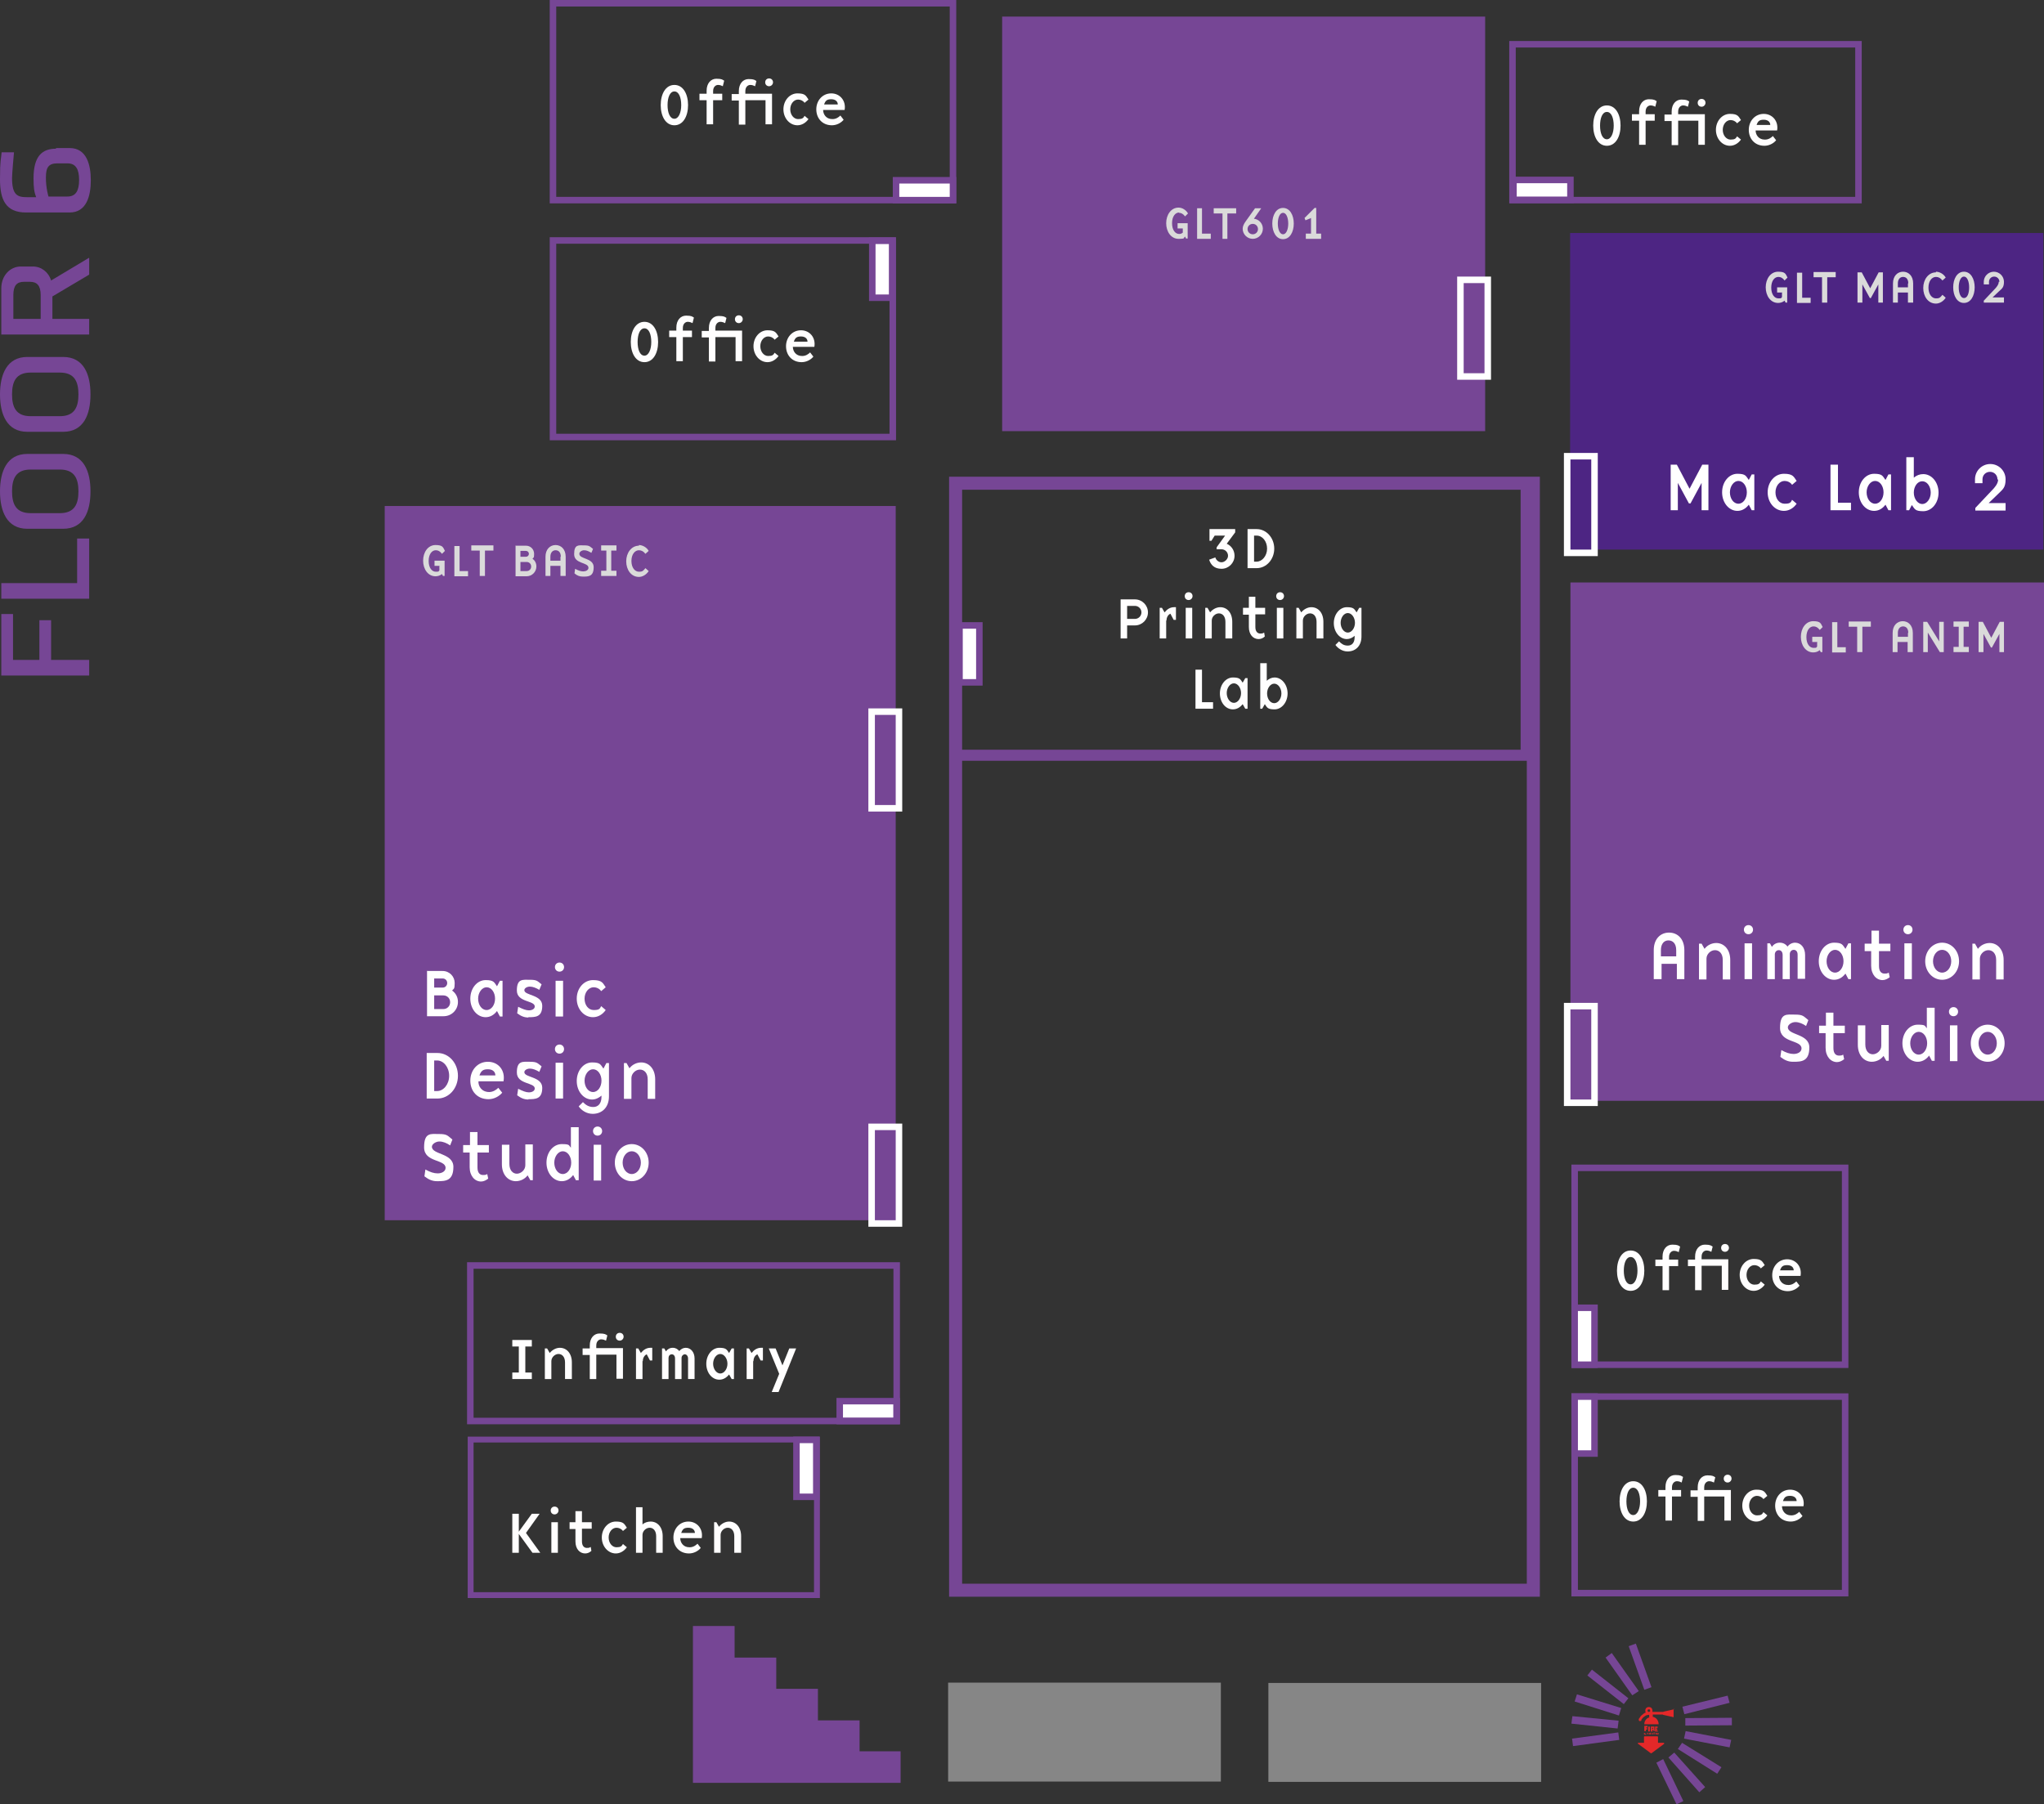<?xml version="1.0" encoding="UTF-8"?>
<svg id="katman_1" data-name="katman 1" xmlns="http://www.w3.org/2000/svg" viewBox="0 0 628 554.5">
  <rect x="0" y="0" width="628" height="554.5" fill="#333333" stroke="none"/>
  <defs>
    <style>
      .cls-1, .cls-2, .cls-3, .cls-4, .cls-5 {
        stroke: #764695;
        stroke-miterlimit: 10;
      }

      .cls-1, .cls-4 {
        stroke-width: 2px;
      }

      .cls-1, .cls-6 {
        fill: #fff;
      }

      .cls-2 {
        stroke-width: 3.4px;
      }

      .cls-2, .cls-3, .cls-4, .cls-5 {
        fill: none;
      }

      .cls-3 {
        stroke-width: 4px;
      }

      .cls-7 {
        fill: #4d2583;
      }

      .cls-8 {
        fill: #dadada;
      }

      .cls-9 {
        fill: #868686;
      }

      .cls-10 {
        fill: #fffefe;
      }

      .cls-5 {
        stroke-width: 1.8px;
      }

      .cls-11 {
        fill: #e42829;
      }

      .cls-12 {
        fill: #764695;
      }
    </style>
  </defs>
  <rect class="cls-3" x="293.6" y="148.5" width="177.5" height="340.2"/>
  <rect class="cls-4" x="483.8" y="358.9" width="83.1" height="60.5"/>
  <rect class="cls-4" x="483.8" y="429.2" width="83.1" height="60.4"/>
  <rect class="cls-5" x="144.6" y="442.4" width="106.4" height="47.8"/>
  <g>
    <path class="cls-12" d="M27.4,207.6H.4v-18.9h3.6v14.1h8.1v-12.2h3.6v12.2h11.7v4.8Z"/>
    <path class="cls-12" d="M27.4,184H.4v-4.8h23.3v-13.7h3.7v18.5Z"/>
    <path class="cls-12" d="M8.4,139.5h11c6.3,0,8.4,5.3,8.4,11.5s-2.1,11.5-8.4,11.5h-11c-6.3,0-8.4-5.4-8.4-11.5s2.1-11.5,8.4-11.5ZM9.4,157.7h9c4.5,0,5.7-2.8,5.7-6.7s-1.2-6.7-5.7-6.7h-9c-4.5,0-5.7,2.8-5.7,6.7s1.2,6.7,5.7,6.7Z"/>
    <path class="cls-12" d="M8.4,109.7h11c6.3,0,8.4,5.3,8.4,11.5s-2.1,11.5-8.4,11.5h-11c-6.3,0-8.4-5.4-8.4-11.5s2.1-11.5,8.4-11.5ZM9.4,127.9h9c4.5,0,5.7-2.8,5.7-6.7s-1.2-6.7-5.7-6.7h-9c-4.5,0-5.7,2.8-5.7,6.7s1.2,6.7,5.7,6.7Z"/>
    <path class="cls-12" d="M27.4,84.4l-11.3,6.7v6.9h11.3v4.8H.4v-14.2c0-3.9,2.7-6.7,6-6.7h3.7c2.6,0,4.8,1.7,5.6,4.3l11.7-7v5.2ZM7.4,86.6c-2.2,0-3.3,1.1-3.3,4.1v7.3h8.4v-7.3c0-2.9-1.1-4.1-3.3-4.1h-1.8Z"/>
    <path class="cls-12" d="M17.2,45.5h4.2c5.2,0,6.5,5.1,6.5,9.9s-1.3,9.9-6.5,9.9h-13.4c-6.3,0-8-4-8-10.2s.3-5.8.5-8.3h3.8s-.6,6.5-.6,7.9c0,5.3,1.7,5.9,4.6,5.9h2.8c-.6-1.6-.8-2.9-.8-5.8,0-7,2.8-9.1,6.9-9.1ZM20.7,60.4c2.6,0,3.6-1.8,3.6-5.1s-1-5.1-3.6-5.1h-3c-2.7,0-3.6,1.1-3.6,4.4s.8,5.8.8,5.8h5.8Z"/>
  </g>
  <rect class="cls-4" x="169.9" y="1" width="122.9" height="60.5"/>
  <rect class="cls-4" x="169.9" y="73.9" width="104.4" height="60.4"/>
  <rect class="cls-4" x="464.7" y="13.6" width="106.3" height="47.9"/>
  <rect class="cls-2" x="293.7" y="148.5" width="175.2" height="83.6"/>
  <rect class="cls-1" x="244.7" y="442.5" width="6.1" height="17.5"/>
  <rect class="cls-1" x="263.7" y="424.9" width="6.1" height="17.5" transform="translate(700.4 166.9) rotate(90)"/>
  <rect class="cls-1" x="268" y="74" width="6.1" height="17.5"/>
  <rect class="cls-1" x="280.9" y="49.7" width="6.1" height="17.5" transform="translate(342.5 -225.5) rotate(90)"/>
  <rect class="cls-1" x="294.8" y="192.2" width="6.1" height="17.5"/>
  <rect class="cls-1" x="483.8" y="401.9" width="6.1" height="17.5"/>
  <rect class="cls-1" x="483.8" y="429.2" width="6.1" height="17.5"/>
  <g id="gltanim">
    <g id="gltanim-2" data-name="gltanim">
      <rect class="cls-12" x="482.5" y="179" width="145.5" height="159.3"/>
      <g>
        <path class="cls-8" d="M558.4,197.3h-1.6v-1.6h3.1v4.7h-.5l-.3-.6c-.6.5-1.3.7-2,.7-2.3,0-3.8-2.2-3.8-4.8s1.5-4.8,3.8-4.8,2.3.7,2.9,1.8l-.9.9c-.6-.8-1.2-1.1-1.9-1.1-1.2,0-2.2,1.2-2.2,3.3s1,3.3,2.2,3.3.7-.1,1.1-.4v-1.3Z"/>
        <path class="cls-8" d="M564.5,198.9h2.6v1.6h-4.2v-9.3h1.6v7.8Z"/>
        <path class="cls-8" d="M568,192.6v-1.6h6.8v1.6h-2.6v7.8h-1.6v-7.8h-2.6Z"/>
        <path class="cls-8" d="M583.1,200.4h-1.6v-5.9c0-2.3,1.4-3.6,3.1-3.6s3.1,1.3,3.1,3.6v5.9h-1.6v-3.1h-3.1v3.1ZM586.3,194.5c0-1.4-.7-2-1.6-2s-1.6.7-1.6,2v1.2h3.1v-1.2Z"/>
        <path class="cls-8" d="M595.8,191.1h1.4v9.3h-1.2l-3.7-6v6h-1.4v-9.3h1.2l3.7,6v-6Z"/>
        <path class="cls-8" d="M601.8,192.6h-1.6v-1.6h4.7v1.6h-1.6v6.2h1.6v1.6h-4.7v-1.6h1.6v-6.2Z"/>
        <path class="cls-8" d="M614.3,200.4v-5.6l-2.3,4.2h-.3l-2.3-4.2v5.6h-1.5v-9.3h1.3l2.6,4.9,2.6-4.9h1.3v9.3h-1.5Z"/>
      </g>
    </g>
    <g>
      <path class="cls-6" d="M510.4,300.9h-2.3v-8.9c0-3.5,2.1-5.4,4.7-5.4s4.7,1.9,4.7,5.4v8.9h-2.3v-4.7h-4.7v4.7ZM515,292c0-2.1-1.1-3-2.4-3s-2.3,1-2.3,3v1.9h4.7v-1.9Z"/>
      <path class="cls-6" d="M529.3,300.9v-5.9c0-2-1.1-3-2.4-3s-2.6,1.2-2.6,2.6v6.4h-2.3v-11h.8l.9,1.6c.8-1.1,2.2-1.8,3.6-1.8,2.4,0,4.3,2,4.3,5.2v6h-2.3Z"/>
      <path class="cls-6" d="M538.6,285.7c0,.8-.6,1.4-1.4,1.4s-1.4-.6-1.4-1.4.6-1.4,1.4-1.4,1.4.6,1.4,1.4ZM536,289.9h2.3v11h-2.3v-11Z"/>
      <path class="cls-6" d="M550,300.9h-2.3v-7.4c0-1-.5-1.5-1.2-1.5s-1.2.6-1.2,1.3v7.6h-2.3v-11h.8l.6,1.1c.5-.8,1.4-1.3,2.4-1.3s1.8.4,2.4,1.2c.5-.7,1.4-1.2,2.3-1.2,1.8,0,3.1,1.5,3.1,3.8v7.3h-2.3v-7.4c0-1-.5-1.5-1.2-1.5s-1.2.6-1.2,1.3v7.6Z"/>
      <path class="cls-6" d="M567.9,300.9l-.9-1.7c-.9,1.2-2.1,1.9-3.5,1.9-2.6,0-4.7-2.5-4.7-5.7,0-3.2,2.1-5.7,4.7-5.7s2.6.7,3.5,1.9l.9-1.7h.8v11h-.8ZM563.8,291.9c-1.4,0-2.6,1.6-2.6,3.5s1.1,3.5,2.6,3.5,2.6-1.6,2.6-3.5-1.1-3.5-2.6-3.5Z"/>
      <path class="cls-6" d="M572.9,292.3v-2.3h2.1v-4h2.3v4h3.5v2.3h-3.5v4.6c0,1.7.8,2.3,1.7,2.3s.9-.1,1.3-.3l.3,1.4c-.6.5-1.4.9-2.2.9-1.9,0-3.5-1.7-3.5-4.4v-4.5h-2.1Z"/>
      <path class="cls-6" d="M587.6,285.7c0,.8-.6,1.4-1.4,1.4s-1.4-.6-1.4-1.4.6-1.4,1.4-1.4,1.4.6,1.4,1.4ZM585.1,289.9h2.3v11h-2.3v-11Z"/>
      <path class="cls-6" d="M601.9,295.4c0,3.2-2.3,5.7-5.2,5.7s-5.2-2.5-5.2-5.7,2.3-5.7,5.2-5.7,5.2,2.5,5.2,5.7ZM593.9,295.4c0,1.9,1.2,3.5,2.8,3.5s2.8-1.6,2.8-3.5-1.2-3.5-2.8-3.5-2.8,1.6-2.8,3.5Z"/>
      <path class="cls-6" d="M613.3,300.9v-5.9c0-2-1.1-3-2.4-3s-2.6,1.2-2.6,2.6v6.4h-2.3v-11h.8l.9,1.6c.8-1.1,2.2-1.8,3.6-1.8,2.4,0,4.3,2,4.3,5.2v6h-2.3Z"/>
      <path class="cls-6" d="M550.9,326.3c-1.5,0-2.6-.5-3.9-1.5l.3-2.1c1.4.8,2.6,1.2,3.8,1.2s2.4-.6,2.4-1.7c0-2.7-6.6-1.6-6.6-6.3s2.1-4.1,4.6-4.1,2.6.5,4.1,1.7l-.7,1.8c-1-.7-2.2-1.2-3.3-1.2s-2.3.8-2.3,1.6c0,2.5,6.6,1.9,6.6,6.2s-2.4,4.4-4.9,4.4Z"/>
      <path class="cls-6" d="M558.9,317.5v-2.3h2.1v-4h2.3v4h3.5v2.3h-3.5v4.6c0,1.7.8,2.3,1.7,2.3s.9-.1,1.3-.3l.3,1.4c-.6.5-1.4.9-2.2.9-1.9,0-3.5-1.7-3.5-4.4v-4.5h-2.1Z"/>
      <path class="cls-6" d="M579.6,326.1l-.9-1.6c-.8,1.1-2.2,1.8-3.6,1.8-2.4,0-4.3-2-4.3-5.2v-6h2.3v5.9c0,2,1.1,3,2.3,3s2.6-1.1,2.6-2.6v-6.4h2.3v11h-.8Z"/>
      <path class="cls-6" d="M593.6,326.1l-.9-1.7c-.9,1.2-2.1,1.9-3.5,1.9-2.6,0-4.7-2.5-4.7-5.7s2.1-5.7,4.7-5.7,2.1.4,2.8,1.1v-6.3h2.4v16.3h-.8ZM589.5,317.1c-1.4,0-2.6,1.6-2.6,3.5s1.1,3.5,2.6,3.5,2.6-1.6,2.6-3.5-1.1-3.5-2.6-3.5Z"/>
      <path class="cls-6" d="M601.6,310.9c0,.8-.6,1.4-1.4,1.4s-1.4-.6-1.4-1.4.6-1.4,1.4-1.4,1.4.6,1.4,1.4ZM599.1,315.1h2.3v11h-2.3v-11Z"/>
      <path class="cls-6" d="M615.9,320.6c0,3.2-2.3,5.7-5.2,5.7s-5.2-2.5-5.2-5.7,2.3-5.7,5.2-5.7,5.2,2.5,5.2,5.7ZM607.9,320.6c0,1.9,1.2,3.5,2.8,3.5s2.8-1.6,2.8-3.5-1.2-3.5-2.8-3.5-2.8,1.6-2.8,3.5Z"/>
    </g>
    <g>
      <rect class="cls-12" x="481.5" y="309.2" width="8.4" height="29.7"/>
      <path class="cls-6" d="M488.9,310.2v27.7h-6.4v-27.7h6.4M490.9,308.2h-10.4v31.7h10.4v-31.7h0Z"/>
    </g>
  </g>
  <g id="gltbasic">
    <g id="gltbasic-2" data-name="gltbasic">
      <rect class="cls-12" x="118.2" y="155.5" width="157" height="219.5"/>
      <g>
        <path class="cls-8" d="M135.1,173.9h-1.6v-1.6h3.1v4.7h-.5l-.3-.6c-.6.5-1.3.7-2,.7-2.3,0-3.8-2.2-3.8-4.8s1.5-4.8,3.8-4.8,2.3.7,2.9,1.8l-.9.9c-.6-.8-1.2-1.1-1.9-1.1-1.2,0-2.2,1.2-2.2,3.3s1,3.3,2.2,3.3.7-.1,1.1-.4v-1.3Z"/>
        <path class="cls-8" d="M141.2,175.5h2.6v1.6h-4.2v-9.3h1.6v7.8Z"/>
        <path class="cls-8" d="M144.8,169.2v-1.6h6.8v1.6h-2.6v7.8h-1.6v-7.8h-2.6Z"/>
        <path class="cls-8" d="M158.3,167.7h3.3c1.4,0,2.5,1.1,2.5,2.5s-.2,1.1-.5,1.5c.7.5,1.2,1.3,1.2,2.4,0,1.6-1.3,3-3,3h-3.4v-9.3ZM159.9,171.1h1.7c.5,0,.9-.4.9-.9s-.4-.9-.9-.9h-1.7v1.9ZM159.9,175.5h1.9c.8,0,1.4-.6,1.4-1.4s-.6-1.4-1.4-1.4h-1.9v2.8Z"/>
        <path class="cls-8" d="M169.2,177h-1.6v-5.9c0-2.3,1.4-3.6,3.1-3.6s3.1,1.3,3.1,3.6v5.9h-1.6v-3.1h-3.1v3.1ZM172.3,171.1c0-1.4-.7-2-1.6-2s-1.6.7-1.6,2v1.2h3.1v-1.2Z"/>
        <path class="cls-8" d="M179.1,177.2c-1,0-1.8-.3-2.6-1l.2-1.4c.9.5,1.7.8,2.5.8s1.6-.4,1.6-1.1c0-1.8-4.4-1.1-4.4-4.2s1.4-2.7,3.1-2.7,1.8.4,2.7,1.1l-.5,1.2c-.7-.4-1.4-.8-2.2-.8s-1.5.5-1.5,1.1c0,1.7,4.4,1.2,4.4,4.1s-1.6,2.9-3.3,2.9Z"/>
        <path class="cls-8" d="M186.3,169.2h-1.6v-1.6h4.7v1.6h-1.6v6.2h1.6v1.6h-4.7v-1.6h1.6v-6.2Z"/>
        <path class="cls-8" d="M196.3,167.5c1.1,0,2.4.7,3,1.8l-1,.9c-.6-.8-1.3-1.1-2-1.1-1.2,0-2.3,1.2-2.3,3.3s1.1,3.3,2.3,3.3,1.3-.3,2-1.1l1,.9c-.7,1.1-1.9,1.8-3,1.8-2.4,0-3.9-2.2-3.9-4.8s1.6-4.8,3.9-4.8Z"/>
      </g>
    </g>
    <g>
      <rect class="cls-12" x="267.8" y="218.7" width="8.4" height="29.7"/>
      <path class="cls-6" d="M275.2,219.7v27.7h-6.4v-27.7h6.4M277.2,217.7h-10.4v31.7h10.4v-31.7h0Z"/>
    </g>
    <g>
      <rect class="cls-12" x="267.8" y="346.3" width="8.4" height="29.7"/>
      <path class="cls-6" d="M275.2,347.3v27.7h-6.4v-27.7h6.4M277.2,345.3h-10.4v31.7h10.4v-31.7h0Z"/>
    </g>
    <g>
      <path class="cls-6" d="M131.1,298.4h4.9c2.1,0,3.7,1.7,3.7,3.7s-.3,1.7-.8,2.3c1.1.8,1.8,2,1.8,3.5,0,2.5-2,4.4-4.4,4.4h-5.1v-14ZM133.4,303.5h2.6c.8,0,1.4-.6,1.4-1.4s-.6-1.4-1.4-1.4h-2.6v2.8ZM133.4,310.1h2.8c1.2,0,2.1-.9,2.1-2.1s-.9-2.1-2.1-2.1h-2.8v4.2Z"/>
      <path class="cls-6" d="M153.6,312.4l-.9-1.7c-.9,1.2-2.1,1.9-3.5,1.9-2.6,0-4.7-2.5-4.7-5.7,0-3.2,2.1-5.7,4.7-5.7s2.6.7,3.5,1.9l.9-1.7h.8v11h-.8ZM149.5,303.4c-1.4,0-2.6,1.6-2.6,3.5s1.1,3.5,2.6,3.5,2.6-1.6,2.6-3.5-1.1-3.5-2.6-3.5Z"/>
      <path class="cls-6" d="M162.4,312.7c-1.3,0-2.3-.4-3.5-1.3l.3-2c1.4.7,2.4,1.1,3.3,1.1s1.8-.4,1.8-1.2c0-1.9-5.5-1.2-5.5-4.9s1.8-3.3,4-3.3,2.3.4,3.6,1.4l-.7,1.7c-1-.6-2-1-2.9-1s-1.7.5-1.7,1.1c0,1.7,5.5,1.3,5.5,4.8s-2.1,3.5-4.3,3.5Z"/>
      <path class="cls-6" d="M173.3,297.2c0,.8-.6,1.4-1.4,1.4s-1.4-.6-1.4-1.4.6-1.4,1.4-1.4,1.4.6,1.4,1.4ZM170.7,301.4h2.3v11h-2.3v-11Z"/>
      <path class="cls-6" d="M184.7,304.6c-.5-.8-1.5-1.2-2.3-1.2-1.5,0-2.8,1.5-2.8,3.5s1.2,3.5,2.8,3.5,1.9-.3,2.3-1.2l1.4,1.2c-.9,1.3-2.3,2.2-3.9,2.2-2.8,0-5-2.5-5-5.7s2.2-5.7,5-5.7,3,.9,3.9,2.2l-1.4,1.2Z"/>
      <path class="cls-6" d="M131.1,323.6h3.3c3.5,0,6.3,3.1,6.3,7s-2.8,7-6.3,7h-3.3v-14ZM133.4,335.3h.9c2,0,3.7-2.1,3.7-4.7s-1.7-4.7-3.7-4.7h-.9v9.3Z"/>
      <path class="cls-6" d="M150.3,335.6c1.2,0,2.2-.7,2.8-1.3l1.2,1.5c-.9,1.1-2.5,2-4.2,2-3.5,0-5.6-2.5-5.6-5.7s2.2-5.8,5.4-5.8,5.4,2.6,4.8,6h-7.7c-.1,1.5,1,3.3,3.3,3.3ZM152.2,330.5c0-1.1-.8-1.9-2.3-1.9s-2.1.5-2.6,1.9h4.9Z"/>
      <path class="cls-6" d="M162.4,337.9c-1.3,0-2.3-.4-3.5-1.3l.3-2c1.4.7,2.4,1.1,3.3,1.1s1.8-.4,1.8-1.2c0-1.9-5.5-1.2-5.5-4.9s1.8-3.3,4-3.3,2.3.4,3.6,1.4l-.7,1.7c-1-.6-2-1-2.9-1s-1.7.5-1.7,1.1c0,1.7,5.5,1.3,5.5,4.8s-2.1,3.5-4.3,3.5Z"/>
      <path class="cls-6" d="M173.3,322.4c0,.8-.6,1.4-1.4,1.4s-1.4-.6-1.4-1.4.6-1.4,1.4-1.4,1.4.6,1.4,1.4ZM170.7,326.6h2.3v11h-2.3v-11Z"/>
      <path class="cls-6" d="M182.1,342.3c-1.9,0-3.5-1.1-4.3-2.3l1.3-1.3c.9.9,1.8,1.5,3.2,1.5s2.5-1,2.5-3.1v-.4c-.8.7-1.8,1.2-2.9,1.2-2.6,0-4.7-2.5-4.7-5.7s2.1-5.7,4.7-5.7,2.6.7,3.5,1.9l.9-1.7h.8v10.2c0,3.5-2.2,5.4-5,5.4ZM182.2,328.6c-1.4,0-2.6,1.6-2.6,3.5s1.1,3.5,2.6,3.5,2.6-1.6,2.6-3.5-1.1-3.5-2.6-3.5Z"/>
      <path class="cls-6" d="M199,337.6v-5.9c0-2-1.1-3-2.4-3s-2.6,1.2-2.6,2.6v6.4h-2.3v-11h.8l.9,1.6c.8-1.1,2.2-1.8,3.6-1.8,2.4,0,4.3,2,4.3,5.2v6h-2.3Z"/>
      <path class="cls-6" d="M134.3,363c-1.5,0-2.6-.5-3.9-1.5l.3-2.1c1.4.8,2.6,1.2,3.8,1.2s2.4-.6,2.4-1.7c0-2.7-6.6-1.6-6.6-6.3s2.1-4.1,4.6-4.1,2.6.5,4.1,1.7l-.7,1.8c-1-.7-2.2-1.2-3.3-1.2s-2.3.8-2.3,1.6c0,2.5,6.6,1.9,6.6,6.2s-2.4,4.4-4.9,4.4Z"/>
      <path class="cls-6" d="M142.3,354.2v-2.3h2.1v-4h2.3v4h3.5v2.3h-3.5v4.6c0,1.7.8,2.3,1.7,2.3s.9-.1,1.3-.3l.3,1.4c-.6.5-1.4.9-2.2.9-1.9,0-3.5-1.7-3.5-4.4v-4.5h-2.1Z"/>
      <path class="cls-6" d="M163,362.8l-.9-1.6c-.8,1.1-2.2,1.8-3.6,1.8-2.4,0-4.3-2-4.3-5.2v-6h2.3v5.9c0,2,1.1,3,2.3,3s2.6-1.1,2.6-2.6v-6.4h2.3v11h-.8Z"/>
      <path class="cls-6" d="M177,362.8l-.9-1.7c-.9,1.2-2.1,1.9-3.5,1.9-2.6,0-4.7-2.5-4.7-5.7s2.1-5.7,4.7-5.7,2.1.4,2.8,1.1v-6.3h2.4v16.3h-.8ZM172.9,353.8c-1.4,0-2.6,1.6-2.6,3.5s1.1,3.5,2.6,3.5,2.6-1.6,2.6-3.5-1.1-3.5-2.6-3.5Z"/>
      <path class="cls-6" d="M185,347.6c0,.8-.6,1.4-1.4,1.4s-1.4-.6-1.4-1.4.6-1.4,1.4-1.4,1.4.6,1.4,1.4ZM182.4,351.8h2.3v11h-2.3v-11Z"/>
      <path class="cls-6" d="M199.3,357.3c0,3.2-2.3,5.7-5.2,5.7s-5.2-2.5-5.2-5.7,2.3-5.7,5.2-5.7,5.2,2.5,5.2,5.7ZM191.3,357.3c0,1.9,1.2,3.5,2.8,3.5s2.8-1.6,2.8-3.5-1.2-3.5-2.8-3.5-2.8,1.6-2.8,3.5Z"/>
    </g>
  </g>
  <g>
    <path class="cls-10" d="M501.8,455.2c2.7,0,4.2,2.8,4.2,6.2s-1.5,6.2-4.2,6.2-4.2-2.8-4.2-6.2,1.5-6.2,4.2-6.2ZM501.8,465.6c1.3,0,2.1-1.9,2.1-4.2s-.7-4.2-2.1-4.2-2.1,1.9-2.1,4.2.7,4.2,2.1,4.2Z"/>
    <path class="cls-10" d="M516.7,455.6c-.4-.2-.9-.4-1.5-.4s-1.5.5-1.5,1.9v.8h2.8v2h-2.8v7.4h-2v-7.4h-2.2v-2h2.2v-.9c0-2.3,1.3-3.7,3-3.7s1.9.3,2.4.6l-.4,1.6Z"/>
    <path class="cls-10" d="M523.6,460v7.4h-2v-7.4h-2.2v-2h2.2v-.9c0-2.3,1.3-3.7,3-3.7s1.9.3,2.4.6l-.4,1.6c-.4-.2-.9-.4-1.5-.4s-1.5.5-1.5,1.9v.8h8.2v9.4h-2v-7.4h-6.2ZM532,454.4c0,.6-.5,1.2-1.2,1.2s-1.2-.5-1.2-1.2.5-1.2,1.2-1.2,1.2.5,1.2,1.2Z"/>
    <path class="cls-10" d="M541.8,460.7c-.5-.7-1.3-1-2-1-1.3,0-2.4,1.3-2.4,3s1.1,3,2.4,3,1.6-.3,2-1l1.2,1c-.8,1.1-2,1.9-3.4,1.9-2.4,0-4.3-2.2-4.3-4.9s1.9-4.9,4.3-4.9,2.6.7,3.4,1.9l-1.2,1Z"/>
    <path class="cls-10" d="M550.4,465.7c1.1,0,1.9-.6,2.4-1.1l1,1.3c-.8,1-2.2,1.7-3.6,1.7-3,0-4.8-2.2-4.8-4.9s1.9-4.9,4.6-4.9,4.6,2.3,4.1,5.1h-6.6c0,1.3.9,2.8,2.8,2.8ZM552,461.3c0-.9-.7-1.6-2-1.6s-1.8.4-2.2,1.6h4.2Z"/>
  </g>
  <g>
    <path class="cls-10" d="M501,384.3c2.7,0,4.2,2.8,4.2,6.2s-1.5,6.2-4.2,6.2-4.2-2.8-4.2-6.2,1.5-6.2,4.2-6.2ZM501,394.7c1.3,0,2.1-1.9,2.1-4.2s-.7-4.2-2.1-4.2-2.1,1.9-2.1,4.2.7,4.2,2.1,4.2Z"/>
    <path class="cls-10" d="M515.8,384.8c-.4-.2-.9-.4-1.5-.4s-1.5.5-1.5,1.9v.8h2.8v2h-2.8v7.4h-2v-7.4h-2.2v-2h2.2v-.9c0-2.3,1.3-3.7,3-3.7s1.9.3,2.4.6l-.4,1.6Z"/>
    <path class="cls-10" d="M522.8,389.1v7.4h-2v-7.4h-2.2v-2h2.2v-.9c0-2.3,1.3-3.7,3-3.7s1.9.3,2.4.6l-.4,1.6c-.4-.2-.9-.4-1.5-.4s-1.5.5-1.5,1.9v.8h8.2v9.4h-2v-7.4h-6.2ZM531.2,383.5c0,.6-.5,1.2-1.2,1.2s-1.2-.5-1.2-1.2.5-1.2,1.2-1.2,1.2.5,1.2,1.2Z"/>
    <path class="cls-10" d="M541,389.8c-.5-.7-1.3-1-2-1-1.3,0-2.4,1.3-2.4,3s1.1,3,2.4,3,1.6-.3,2-1l1.2,1c-.8,1.1-2,1.9-3.4,1.9-2.4,0-4.3-2.2-4.3-4.9s1.9-4.9,4.3-4.9,2.6.7,3.4,1.9l-1.2,1Z"/>
    <path class="cls-10" d="M549.5,394.9c1.1,0,1.9-.6,2.4-1.1l1,1.3c-.8,1-2.2,1.7-3.6,1.7-3,0-4.8-2.2-4.8-4.9s1.9-4.9,4.6-4.9,4.6,2.3,4.1,5.1h-6.6c0,1.3.9,2.8,2.8,2.8ZM551.1,390.4c0-.9-.7-1.6-2-1.6s-1.8.4-2.2,1.6h4.2Z"/>
  </g>
  <rect class="cls-4" x="144.5" y="388.9" width="131" height="47.8"/>
  <g>
    <path class="cls-10" d="M159.4,413.8h-2v-2h6v2h-2v8h2v2h-6v-2h2v-8Z"/>
    <path class="cls-10" d="M173.6,423.8v-5.1c0-1.7-.9-2.6-2-2.6s-2.2,1-2.2,2.2v5.5h-2v-9.4h.7l.8,1.4c.7-.9,1.9-1.6,3.1-1.6,2.1,0,3.7,1.7,3.7,4.5v5.1h-2Z"/>
    <path class="cls-10" d="M183.2,416.4v7.4h-2v-7.4h-2.2v-2h2.2v-.9c0-2.3,1.3-3.7,3-3.7s1.9.3,2.4.6l-.4,1.6c-.4-.2-.9-.4-1.5-.4s-1.5.5-1.5,1.9v.8h8.2v9.4h-2v-7.4h-6.2ZM191.6,410.8c0,.6-.5,1.2-1.2,1.2s-1.2-.5-1.2-1.2.5-1.2,1.2-1.2,1.2.5,1.2,1.2Z"/>
    <path class="cls-10" d="M197.4,418.3v5.5h-2v-9.4h.7l.8,1.4c.7-.9,1.7-1.6,2.9-1.6s.6,0,.6,0v3.9h-.7l-1-1.9c-.7.3-1.2,1.1-1.2,2.1Z"/>
    <path class="cls-10" d="M209.4,423.8h-2v-6.3c0-.8-.4-1.3-1-1.3s-1,.5-1,1.1v6.5h-2v-9.4h.7l.5.9c.5-.7,1.2-1.1,2.1-1.1s1.5.4,2,1c.5-.6,1.2-1,2-1,1.5,0,2.7,1.3,2.7,3.3v6.3h-2v-6.3c0-.8-.5-1.3-1-1.3s-1,.5-1,1.1v6.5Z"/>
    <path class="cls-10" d="M224.8,423.8l-.8-1.4c-.8,1-1.8,1.6-3,1.6-2.3,0-4-2.2-4-4.9,0-2.7,1.8-4.9,4-4.9s2.3.6,3,1.6l.8-1.4h.7v9.4h-.7ZM221.3,416.1c-1.2,0-2.2,1.4-2.2,3s1,3,2.2,3,2.2-1.4,2.2-3-1-3-2.2-3Z"/>
    <path class="cls-10" d="M231.4,418.3v5.5h-2v-9.4h.7l.8,1.4c.7-.9,1.7-1.6,2.9-1.6s.6,0,.6,0v3.9h-.7l-1-1.9c-.7.3-1.2,1.1-1.2,2.1Z"/>
    <path class="cls-10" d="M237.1,427.8l2.3-5.6-3.2-7.8h2.1l2.1,5.2,2.1-5.2h2.1l-5.4,13.4h-2.1Z"/>
  </g>
  <g>
    <path class="cls-10" d="M159.4,477.2h-2v-12h2v5.5l4-5.5h2.4l-4.2,5.9,4.4,6.1h-2.4l-4.2-5.8v5.8Z"/>
    <path class="cls-10" d="M171.6,464.2c0,.6-.5,1.2-1.2,1.2s-1.2-.5-1.2-1.2.5-1.2,1.2-1.2,1.2.5,1.2,1.2ZM169.4,467.8h2v9.4h-2v-9.4Z"/>
    <path class="cls-10" d="M175,469.8v-2h1.8v-3.4h2v3.4h3v2h-3v3.9c0,1.4.7,2,1.5,2s.8-.1,1.2-.3l.2,1.2c-.5.5-1.2.8-1.9.8-1.7,0-3-1.4-3-3.7v-3.8h-1.8Z"/>
    <path class="cls-10" d="M191.4,470.5c-.5-.7-1.3-1-2-1-1.3,0-2.4,1.3-2.4,3s1.1,3,2.4,3,1.6-.3,2-1l1.2,1c-.8,1.1-2,1.9-3.4,1.9-2.4,0-4.3-2.2-4.3-4.9s1.9-4.9,4.3-4.9,2.6.7,3.4,1.9l-1.2,1Z"/>
    <path class="cls-10" d="M199.9,467.6c2.1,0,3.7,1.7,3.7,4.5v5.1h-2v-5.1c0-1.7-.9-2.6-2-2.6s-2.2,1-2.2,2.2v5.5h-2v-14h2v5.3c.6-.6,1.6-.9,2.5-.9Z"/>
    <path class="cls-10" d="M211.9,475.5c1.1,0,1.9-.6,2.4-1.1l1,1.3c-.8,1-2.2,1.7-3.6,1.7-3,0-4.8-2.2-4.8-4.9s1.9-4.9,4.6-4.9,4.6,2.3,4.1,5.1h-6.6c0,1.3.9,2.8,2.8,2.8ZM213.5,471.1c0-.9-.7-1.6-2-1.6s-1.8.4-2.2,1.6h4.2Z"/>
    <path class="cls-10" d="M225.6,477.2v-5.1c0-1.7-.9-2.6-2-2.6s-2.2,1-2.2,2.2v5.5h-2v-9.4h.7l.8,1.4c.7-.9,1.9-1.6,3.1-1.6,2.1,0,3.7,1.7,3.7,4.5v5.1h-2Z"/>
  </g>
  <g>
    <path class="cls-10" d="M198,98.9c2.7,0,4.2,2.8,4.2,6.2s-1.5,6.2-4.2,6.2-4.2-2.8-4.2-6.2,1.5-6.2,4.2-6.2ZM198,109.3c1.3,0,2.1-1.9,2.1-4.2s-.7-4.2-2.1-4.2-2.1,1.9-2.1,4.2.7,4.2,2.1,4.2Z"/>
    <path class="cls-10" d="M212.8,99.3c-.4-.2-.9-.4-1.5-.4s-1.5.5-1.5,1.9v.8h2.8v2h-2.8v7.4h-2v-7.4h-2.2v-2h2.2v-.9c0-2.3,1.3-3.7,3-3.7s1.9.3,2.4.6l-.4,1.6Z"/>
    <path class="cls-10" d="M219.8,103.7v7.4h-2v-7.4h-2.2v-2h2.2v-.9c0-2.3,1.3-3.7,3-3.7s1.9.3,2.4.6l-.4,1.6c-.4-.2-.9-.4-1.5-.4s-1.5.5-1.5,1.9v.8h8.2v9.4h-2v-7.4h-6.2ZM228.2,98.1c0,.6-.5,1.2-1.2,1.2s-1.2-.5-1.2-1.2.5-1.2,1.2-1.2,1.2.5,1.2,1.2Z"/>
    <path class="cls-10" d="M238,104.4c-.5-.7-1.3-1-2-1-1.3,0-2.4,1.3-2.4,3s1.1,3,2.4,3,1.6-.3,2-1l1.2,1c-.8,1.1-2,1.9-3.4,1.9-2.4,0-4.3-2.2-4.3-4.9s1.9-4.9,4.3-4.9,2.6.7,3.4,1.9l-1.2,1Z"/>
    <path class="cls-10" d="M246.5,109.4c1.1,0,1.9-.6,2.4-1.1l1,1.3c-.8,1-2.2,1.7-3.6,1.7-3,0-4.8-2.2-4.8-4.9s1.9-4.9,4.6-4.9,4.6,2.3,4.1,5.1h-6.6c0,1.3.9,2.8,2.8,2.8ZM248.1,105c0-.9-.7-1.6-2-1.6s-1.8.4-2.2,1.6h4.2Z"/>
  </g>
  <g>
    <path class="cls-10" d="M207.2,26.1c2.7,0,4.2,2.8,4.2,6.2s-1.5,6.2-4.2,6.2-4.2-2.8-4.2-6.2,1.5-6.2,4.2-6.2ZM207.2,36.5c1.3,0,2.1-1.9,2.1-4.2s-.7-4.2-2.1-4.2-2.1,1.9-2.1,4.2.7,4.2,2.1,4.2Z"/>
    <path class="cls-10" d="M222.1,26.5c-.4-.2-.9-.4-1.5-.4s-1.5.5-1.5,1.9v.8h2.8v2h-2.8v7.4h-2v-7.4h-2.2v-2h2.2v-.9c0-2.3,1.3-3.7,3-3.7s1.9.3,2.4.6l-.4,1.6Z"/>
    <path class="cls-10" d="M229,30.9v7.4h-2v-7.4h-2.2v-2h2.2v-.9c0-2.3,1.3-3.7,3-3.7s1.9.3,2.4.6l-.4,1.6c-.4-.2-.9-.4-1.5-.4s-1.5.5-1.5,1.9v.8h8.2v9.4h-2v-7.4h-6.2ZM237.5,25.3c0,.6-.5,1.2-1.2,1.2s-1.2-.5-1.2-1.2.5-1.2,1.2-1.2,1.2.5,1.2,1.2Z"/>
    <path class="cls-10" d="M247.2,31.6c-.5-.7-1.3-1-2-1-1.3,0-2.4,1.3-2.4,3s1.1,3,2.4,3,1.6-.3,2-1l1.2,1c-.8,1.1-2,1.9-3.4,1.9-2.4,0-4.3-2.2-4.3-4.9s1.9-4.9,4.3-4.9,2.6.7,3.4,1.9l-1.2,1Z"/>
    <path class="cls-10" d="M255.8,36.6c1.1,0,1.9-.6,2.4-1.1l1,1.3c-.8,1-2.2,1.7-3.6,1.7-3,0-4.8-2.2-4.8-4.9s1.9-4.9,4.6-4.9,4.6,2.3,4.1,5.1h-6.6c0,1.3.9,2.8,2.8,2.8ZM257.4,32.1c0-.9-.7-1.6-2-1.6s-1.8.4-2.2,1.6h4.2Z"/>
  </g>
  <g>
    <path class="cls-10" d="M493.7,32.4c2.7,0,4.2,2.8,4.2,6.2s-1.5,6.2-4.2,6.2-4.2-2.8-4.2-6.2,1.5-6.2,4.2-6.2ZM493.7,42.8c1.3,0,2.1-1.9,2.1-4.2s-.7-4.2-2.1-4.2-2.1,1.9-2.1,4.2.7,4.2,2.1,4.2Z"/>
    <path class="cls-10" d="M508.6,32.8c-.4-.2-.9-.4-1.5-.4s-1.5.5-1.5,1.9v.8h2.8v2h-2.8v7.4h-2v-7.4h-2.2v-2h2.2v-.9c0-2.3,1.3-3.7,3-3.7s1.9.3,2.4.6l-.4,1.6Z"/>
    <path class="cls-10" d="M515.6,37.2v7.4h-2v-7.4h-2.2v-2h2.2v-.9c0-2.3,1.3-3.7,3-3.7s1.9.3,2.4.6l-.4,1.6c-.4-.2-.9-.4-1.5-.4s-1.5.5-1.5,1.9v.8h8.2v9.4h-2v-7.4h-6.2ZM524,31.6c0,.6-.5,1.2-1.2,1.2s-1.2-.5-1.2-1.2.5-1.2,1.2-1.2,1.2.5,1.2,1.2Z"/>
    <path class="cls-10" d="M533.7,37.9c-.5-.7-1.3-1-2-1-1.3,0-2.4,1.3-2.4,3s1.1,3,2.4,3,1.6-.3,2-1l1.2,1c-.8,1.1-2,1.9-3.4,1.9-2.4,0-4.3-2.2-4.3-4.9s1.9-4.9,4.3-4.9,2.6.7,3.4,1.9l-1.2,1Z"/>
    <path class="cls-10" d="M542.3,42.9c1.1,0,1.9-.6,2.4-1.1l1,1.3c-.8,1-2.2,1.7-3.6,1.7-3,0-4.8-2.2-4.8-4.9s1.9-4.9,4.6-4.9,4.6,2.3,4.1,5.1h-6.6c0,1.3.9,2.8,2.8,2.8ZM543.9,38.4c0-.9-.7-1.6-2-1.6s-1.8.4-2.2,1.6h4.2Z"/>
  </g>
  <g>
    <path class="cls-10" d="M379.3,170.8c0,2.2-1.8,4-4,4s-3.3-1.2-3.8-2.8l1.9-.7c.2.8,1,1.5,1.9,1.5s2-.9,2-2-.9-2-2-2h-1.5v-.6l2.6-3.6h-3.2l-1,1.6h-.6v-3.6h7.9v1l-2.6,3.5c1.4.6,2.4,2,2.4,3.7Z"/>
    <path class="cls-10" d="M383.3,162.6h2.8c3,0,5.4,2.7,5.4,6s-2.4,6-5.4,6h-2.8v-12ZM385.3,172.6h.8c1.7,0,3.2-1.8,3.2-4s-1.4-4-3.2-4h-.8v8Z"/>
    <path class="cls-10" d="M352.7,188.2c0,2.2-1.8,4-4,4h-2.4v4h-2v-12h4.4c2.2,0,4,1.8,4,4ZM350.7,188.2c0-1.1-.9-2-2-2h-2.4v4h2.4c1.1,0,2-.9,2-2Z"/>
    <path class="cls-10" d="M358.3,190.7v5.5h-2v-9.4h.7l.8,1.4c.7-.9,1.7-1.6,2.9-1.6s.6,0,.6,0v3.9h-.7l-1-1.9c-.7.3-1.2,1.1-1.2,2.1Z"/>
    <path class="cls-10" d="M366.4,183.2c0,.6-.5,1.2-1.2,1.2s-1.2-.5-1.2-1.2.5-1.2,1.2-1.2,1.2.5,1.2,1.2ZM364.3,186.8h2v9.4h-2v-9.4Z"/>
    <path class="cls-10" d="M376.5,196.2v-5.1c0-1.7-.9-2.6-2-2.6s-2.2,1-2.2,2.2v5.5h-2v-9.4h.7l.8,1.4c.7-.9,1.9-1.6,3.1-1.6,2.1,0,3.7,1.7,3.7,4.5v5.1h-2Z"/>
    <path class="cls-10" d="M381.9,188.8v-2h1.8v-3.4h2v3.4h3v2h-3v3.9c0,1.4.7,2,1.5,2s.8-.1,1.2-.3l.2,1.2c-.5.5-1.2.8-1.9.8-1.7,0-3-1.4-3-3.7v-3.8h-1.8Z"/>
    <path class="cls-10" d="M394.5,183.2c0,.6-.5,1.2-1.2,1.2s-1.2-.5-1.2-1.2.5-1.2,1.2-1.2,1.2.5,1.2,1.2ZM392.3,186.8h2v9.4h-2v-9.4Z"/>
    <path class="cls-10" d="M404.5,196.2v-5.1c0-1.7-.9-2.6-2-2.6s-2.2,1-2.2,2.2v5.5h-2v-9.4h.7l.8,1.4c.7-.9,1.9-1.6,3.1-1.6,2.1,0,3.7,1.7,3.7,4.5v5.1h-2Z"/>
    <path class="cls-10" d="M414,200.2c-1.6,0-3-1-3.7-2l1.1-1.1c.8.8,1.5,1.3,2.7,1.3s2.1-.8,2.1-2.6v-.4c-.7.6-1.5,1-2.4,1-2.2,0-4-2.2-4-4.9s1.8-4.9,4-4.9,2.3.6,3,1.6l.8-1.4h.7v8.8c0,3-1.9,4.6-4.2,4.6ZM414.1,188.4c-1.2,0-2.2,1.4-2.2,3s1,3,2.2,3,2.2-1.4,2.2-3-1-3-2.2-3Z"/>
    <path class="cls-10" d="M369.3,215.8h3.4v2h-5.4v-12h2v10Z"/>
    <path class="cls-10" d="M382.6,217.8l-.8-1.4c-.8,1-1.8,1.6-3,1.6-2.3,0-4-2.2-4-4.9s1.8-4.9,4-4.9,2.3.6,3,1.6l.8-1.4h.7v9.4h-.7ZM379.1,210c-1.2,0-2.2,1.4-2.2,3s1,3,2.2,3,2.2-1.4,2.2-3-1-3-2.2-3Z"/>
    <path class="cls-10" d="M387.9,217.8h-.7v-14h2v5.4c.7-.6,1.5-1,2.4-1,2.2,0,4,2.2,4,4.9s-1.8,4.9-4,4.9-2.3-.6-3-1.6l-.8,1.4ZM389.3,213.1c0,1.7,1,3,2.2,3s2.2-1.4,2.2-3-1-3-2.2-3-2.2,1.4-2.2,3Z"/>
  </g>
  <g>
    <rect class="cls-9" x="291.3" y="517.1" width="83.8" height="30.4"/>
    <rect class="cls-9" x="389.7" y="517.2" width="83.8" height="30.4"/>
    <g>
      <path class="cls-11" d="M506.2,530.5v.4s-.5,0-.5,0v.2s.4,0,.4,0v.4s-.4,0-.4,0v.5s-.5,0-.5,0v-1.6s1,0,1,0Z"/>
      <path class="cls-11" d="M506.9,530.6v1.5s-.5,0-.5,0v-1.5s.5,0,.5,0Z"/>
      <path class="cls-11" d="M507.7,531.6h0s0,.5,0,.5h-.5s0-1.5,0-1.5h.7s.4,0,.4,0v.8s-.1,0-.1,0l.3.4-.4.2-.3-.5ZM507.6,531.3h.3s0-.3,0-.3h-.3s0,.3,0,.3Z"/>
      <path class="cls-11" d="M509.5,532.1h-1s0-1.5,0-1.5h0c0,0,.8,0,.8,0v.4s-.5,0-.5,0v.2s.4,0,.4,0v.4s-.4,0-.4,0v.2s.5,0,.5,0v.4Z"/>
      <path class="cls-11" d="M505.4,533h-.3s0-.4,0-.4h0s.3,0,.3,0h0c0,.1-.1.1-.1.1h0c0,0,.1,0,.1,0h0c0,.1-.1.1-.1.1h0c0,0,.2,0,.2,0h0Z"/>
      <path class="cls-11" d="M505.7,532.9h0s0,.2,0,.2h-.2s0-.2,0-.2h0s0,0,0,0v-.2s.1,0,.1,0h0c0,.1,0,.2,0,.2h0s0-.1,0-.1h.1s0,.2,0,.2h0s0,0,0,0v.2s-.1,0-.1,0h0c0-.1,0-.2,0-.2Z"/>
      <path class="cls-11" d="M506.3,532.7h-.1s0,.3,0,.3h-.1s0-.3,0-.3h-.1s0-.1,0-.1h.4s0,.1,0,.1Z"/>
      <path class="cls-11" d="M506.4,532.5v.5s-.1,0-.1,0v-.5s.1,0,.1,0Z"/>
      <path class="cls-11" d="M506.9,533h-.1s0-.1,0-.1h-.1c0-.1,0,.1,0,.1h-.1s0-.4,0-.4h.1s.1.1.1.1h0c0-.1.1-.2.1-.2v.5Z"/>
      <path class="cls-11" d="M507,532.5h.3s0,.1,0,.1h-.2v.2h0s0-.1,0-.1h.1s0,.3,0,.3h-.3s0-.4,0-.4h0Z"/>
      <path class="cls-11" d="M507.8,532.6v.4s0,0,0,0h-.3s0,0,0,0v-.4s.1,0,.1,0v.3s0,0,0,0v-.3s.1,0,.1,0Z"/>
      <path class="cls-11" d="M508,532.5v.5s-.1,0-.1,0v-.5s.1,0,.1,0Z"/>
      <path class="cls-11" d="M508.3,532.5h0c0,.1-.1.1-.1.1h0s.2.1.2.1v.2s-.3,0-.3,0v-.2s.2,0,.2,0h0s-.2-.1-.2-.1v-.2s.1,0,.1,0h.2Z"/>
      <path class="cls-11" d="M508.7,532.8h0s0,.2,0,.2h-.1v-.5s.1,0,.1,0v.2s0,0,0,0v-.2s.1,0,.1,0v.5s-.1,0-.1,0v-.2Z"/>
      <path class="cls-11" d="M509.2,533h-.3s0-.4,0-.4h0s.3,0,.3,0h0c0,.1-.1.1-.1.1h0c0,0,.1,0,.1,0h0c0,.1-.1.1-.1.1h0c0,0,.2,0,.2,0h0Z"/>
      <path class="cls-11" d="M509.4,532.9h0s0,.2,0,.2h-.1s0-.5,0-.5h.2s.1,0,.1,0v.3s0,0,0,0h0c0,.1-.1.2-.1.2v-.2ZM509.4,532.8h0s0-.1,0-.1h0s0,.1,0,.1Z"/>
    </g>
    <path class="cls-11" d="M503.3,535.9l3.9,2.9c0,0,.1,0,.2,0l3.9-2.9c0,0,0-.1,0-.2,0,0,0-.1-.2-.1h-1.7v-1.8c0,0,0-.2-.2-.2h-3.9c0,0-.2,0-.2.2v1.8h-1.7c0,0-.1,0-.2.1,0,0,0,.1,0,.2Z"/>
    <path class="cls-11" d="M514.4,525.3s0,0-.1,0,0,0,0,0l-3.1.7c0,0,0,0-.1,0,0,0,0,0,0,.1h-3.4c0-.1,0-.3,0-.4,0-.3-.1-.6-.3-.8-.2-.2-.5-.3-.8-.3s-.6.1-.8.3c-.2.2-.3.5-.3.8s0,.4.2.6c-.3,0-.5.2-.8.4-.2.2-.4.3-.6.5-.2.2-.3.3-.4.5-.1.2-.2.3-.3.4,0,0,0,.1-.1.2,0,.1,0,.2,0,.3,0,.1.1.2.2.3,0,0,.1,0,.2,0,.2,0,.3,0,.4-.2,0,0,0,0,0-.2,0,0,.1-.2.3-.4.1-.2.3-.3.5-.5.2-.1.4-.3.6-.4.3-.1.5-.2.8-.2h.2v.8c-.5.1-.8.4-1.1.8-.3.4-.4.8-.4,1.3h0c0,0,4.4,0,4.4,0h0c0-.6-.2-1.1-.5-1.5-.3-.4-.8-.7-1.3-.8v-.7h3.1c0,0,0,0,0,.1,0,0,0,0,.1,0l3.1.7s0,0,0,0c0,0,.1,0,.1,0,0,0,0,0,0-.2v-2.2c0,0,0-.1,0-.2ZM506.9,526c0,0-.2.1-.3.1s-.2,0-.3-.1c0,0-.1-.2-.1-.3s0-.2.1-.3c0,0,.2-.1.3-.1s.2,0,.3.1c0,0,.1.2.1.3s0,.2-.1.3Z"/>
    <g>
      <g>
        <polygon class="cls-12" points="483 534.3 483.3 536.6 497.5 534.7 497.2 532.4 483 534.3"/>
        <polygon class="cls-12" points="497.3 528.8 483.1 527.4 482.8 529.7 497 531.2 497.3 528.8"/>
        <polygon class="cls-12" points="483.8 522.9 497.4 527.2 498.1 524.9 484.5 520.7 483.8 522.9"/>
        <polygon class="cls-12" points="487.7 514.9 498.9 523.7 500.3 521.9 489.1 513.1 487.7 514.9"/>
        <polygon class="cls-12" points="493.3 509.4 501.5 521 503.5 519.7 495.2 508 493.3 509.4"/>
        <polygon class="cls-12" points="500.4 505.9 505.2 519.3 507.4 518.5 502.6 505.1 500.4 505.9"/>
        <polygon class="cls-12" points="531.4 523.3 530.8 521.1 516.9 524.5 517.5 526.8 531.4 523.3"/>
        <polygon class="cls-12" points="517.8 528 517.8 530.3 532.1 530.2 532.1 527.9 517.8 528"/>
        <polygon class="cls-12" points="517.4 534.3 531.4 537 531.9 534.7 517.9 532 517.4 534.3"/>
        <polygon class="cls-12" points="515.5 537.5 527.6 545.1 528.9 543.1 516.8 535.6 515.5 537.5"/>
        <polygon class="cls-12" points="512.6 540.1 522.1 550.8 523.9 549.2 514.4 538.6 512.6 540.1"/>
        <polygon class="cls-12" points="508.9 541.7 515.1 554.5 517.2 553.5 511 540.6 508.9 541.7"/>
      </g>
      <polygon class="cls-12" points="264.1 538.2 264.1 528.7 251.3 528.7 251.3 519 238.5 519 238.5 509.4 225.7 509.4 225.7 499.7 212.9 499.7 212.9 509.4 212.9 547.9 238.5 547.9 251.3 547.9 263.9 547.9 276.7 547.9 276.7 538.2 264.1 538.2"/>
    </g>
  </g>
  <g id="glt601">
    <g id="glt601-2" data-name="glt601">
      <rect class="cls-12" x="307.9" y="5.1" width="148.4" height="127.4"/>
    </g>
    <g>
      <path class="cls-8" d="M362.2,65.4c.7,0,1.3.3,1.9,1.1l.9-.9c-.6-1.1-1.8-1.8-2.9-1.8-2.3,0-3.8,2.2-3.8,4.8s1.5,4.8,3.8,4.8,1.4-.3,2-.7l.3.6h.5v-4.7h-3.1v1.6h1.6v1.3c-.4.3-.7.4-1.1.4-1.2,0-2.2-1.2-2.2-3.3s1-3.3,2.2-3.3Z"/>
      <polygon class="cls-8" points="369.3 64 367.8 64 367.8 73.4 372 73.4 372 71.8 369.3 71.8 369.3 64"/>
      <polygon class="cls-8" points="372.9 65.6 375.6 65.6 375.6 73.4 377.1 73.4 377.1 65.6 379.8 65.6 379.8 64 372.9 64 372.9 65.6"/>
      <path class="cls-8" d="M385.2,67.3l2.3-3.3h-1.9l-3,4.2c-.4.6-.8,1.3-.8,2.1,0,1.7,1.4,3.1,3.1,3.1s3.1-1.4,3.1-3.1-1.3-3-2.9-3.1ZM384.9,72c-.9,0-1.6-.7-1.6-1.6s.7-1.6,1.6-1.6,1.6.7,1.6,1.6-.7,1.6-1.6,1.6Z"/>
      <path class="cls-8" d="M394.2,63.9c-2.1,0-3.3,2.2-3.3,4.8s1.2,4.8,3.3,4.8,3.3-2.2,3.3-4.8-1.2-4.8-3.3-4.8ZM394.2,72c-1,0-1.6-1.5-1.6-3.3s.6-3.3,1.6-3.3,1.6,1.5,1.6,3.3-.6,3.3-1.6,3.3Z"/>
      <polygon class="cls-8" points="404.4 71.8 404.4 63.9 403.9 63.9 400.8 67 401.1 67.7 402.8 67 402.8 71.8 401.2 71.8 401.2 73.4 405.9 73.4 405.9 71.8 404.4 71.8"/>
    </g>
    <g>
      <rect class="cls-12" x="448.7" y="86" width="8.4" height="29.7"/>
      <path class="cls-6" d="M456.1,87v27.7h-6.4v-27.7h6.4M458.1,85h-10.4v31.7h10.4v-31.7h0Z"/>
    </g>
  </g>
  <rect class="cls-1" x="470.6" y="49.6" width="6.1" height="17.5" transform="translate(532.1 -415.3) rotate(90)"/>
  <rect class="cls-7" x="482.4" y="71.6" width="145.4" height="97.3"/>
  <g>
    <path class="cls-8" d="M547.6,89.9h-1.6v-1.6h3.1v4.7h-.5l-.3-.6c-.6.5-1.3.7-2,.7-2.3,0-3.8-2.2-3.8-4.8s1.5-4.8,3.8-4.8,2.3.7,2.9,1.8l-.9.9c-.6-.8-1.2-1.1-1.9-1.1-1.2,0-2.2,1.2-2.2,3.3s1,3.3,2.2,3.3.7-.1,1.1-.4v-1.3Z"/>
    <path class="cls-8" d="M553.7,91.5h2.6v1.6h-4.2v-9.3h1.6v7.8Z"/>
    <path class="cls-8" d="M557.2,85.2v-1.6h6.8v1.6h-2.6v7.8h-1.6v-7.8h-2.6Z"/>
    <path class="cls-8" d="M577.1,93v-5.6l-2.3,4.2h-.3l-2.3-4.2v5.6h-1.5v-9.3h1.3l2.6,4.9,2.6-4.9h1.3v9.3h-1.5Z"/>
    <path class="cls-8" d="M583.2,93h-1.6v-5.9c0-2.3,1.4-3.6,3.1-3.6s3.1,1.3,3.1,3.6v5.9h-1.6v-3.1h-3.1v3.1ZM586.3,87.1c0-1.4-.7-2-1.6-2s-1.6.7-1.6,2v1.2h3.1v-1.2Z"/>
    <path class="cls-8" d="M594.8,83.5c1.1,0,2.4.7,3,1.8l-1,.9c-.6-.8-1.3-1.1-2-1.1-1.2,0-2.3,1.2-2.3,3.3s1.1,3.3,2.3,3.3,1.3-.3,2-1.1l1,.9c-.7,1.1-1.9,1.8-3,1.8-2.4,0-3.9-2.2-3.9-4.8s1.6-4.8,3.9-4.8Z"/>
    <path class="cls-8" d="M603.4,83.5c2.1,0,3.3,2.2,3.3,4.8s-1.2,4.8-3.3,4.8-3.3-2.2-3.3-4.8,1.2-4.8,3.3-4.8ZM603.4,91.6c1.1,0,1.6-1.5,1.6-3.3s-.6-3.3-1.6-3.3-1.6,1.5-1.6,3.3.6,3.3,1.6,3.3Z"/>
    <path class="cls-8" d="M614.3,86.6c0-.9-.7-1.6-1.6-1.6s-1.6.7-1.6,1.6v.8h-1.6v-.8c0-1.7,1.4-3.1,3.1-3.1s3.1,1.4,3.1,3.1-.6,2.1-1.5,2.9l-2,1.9h3.5v1.6h-6.2v-.6l3.3-3.5c.5-.5,1.3-1.4,1.3-2.3Z"/>
  </g>
  <g>
    <rect class="cls-7" x="481.5" y="140.2" width="8.4" height="29.7"/>
    <path class="cls-6" d="M488.9,141.2v27.7h-6.4v-27.7h6.4M490.9,139.2h-10.4v31.7h10.4v-31.7h0Z"/>
  </g>
  <g>
    <path class="cls-6" d="M522.8,156.8v-8.4l-3.4,6.3h-.5l-3.4-6.3v8.4h-2.2v-14h1.9l3.9,7.4,3.9-7.4h1.9v14h-2.2Z"/>
    <path class="cls-6" d="M538.2,156.8l-.9-1.7c-.9,1.2-2.1,1.9-3.5,1.9-2.6,0-4.7-2.5-4.7-5.7,0-3.2,2.1-5.7,4.7-5.7s2.6.7,3.5,1.9l.9-1.7h.8v11h-.8ZM534.1,147.8c-1.4,0-2.6,1.6-2.6,3.5s1.1,3.5,2.6,3.5,2.6-1.6,2.6-3.5-1.1-3.5-2.6-3.5Z"/>
    <path class="cls-6" d="M550.6,149c-.5-.8-1.5-1.2-2.3-1.2-1.5,0-2.8,1.5-2.8,3.5s1.2,3.5,2.8,3.5,1.9-.3,2.3-1.2l1.4,1.2c-.9,1.3-2.3,2.2-3.9,2.2-2.8,0-5-2.5-5-5.7s2.2-5.7,5-5.7,3,.9,3.9,2.2l-1.4,1.2Z"/>
    <path class="cls-6" d="M564.7,154.5h4v2.3h-6.3v-14h2.3v11.7Z"/>
    <path class="cls-6" d="M580.2,156.8l-.9-1.7c-.9,1.2-2.1,1.9-3.5,1.9-2.6,0-4.7-2.5-4.7-5.7,0-3.2,2.1-5.7,4.7-5.7s2.6.7,3.5,1.9l.9-1.7h.8v11h-.8ZM576.1,147.8c-1.4,0-2.6,1.6-2.6,3.5s1.1,3.5,2.6,3.5,2.6-1.6,2.6-3.5-1.1-3.5-2.6-3.5Z"/>
    <path class="cls-6" d="M586.5,156.8h-.8v-16.3h2.3v6.3c.8-.7,1.8-1.1,2.9-1.1,2.6,0,4.7,2.5,4.7,5.7s-2.1,5.7-4.7,5.7-2.6-.7-3.5-1.9l-.9,1.7ZM588,151.4c0,1.9,1.2,3.5,2.6,3.5s2.6-1.6,2.6-3.5-1.1-3.5-2.6-3.5-2.6,1.6-2.6,3.5Z"/>
    <path class="cls-6" d="M613.7,147.3c0-1.3-1-2.3-2.3-2.3s-2.3,1-2.3,2.3v1.2h-2.3v-1.2c0-2.6,2.1-4.7,4.7-4.7s4.7,2.1,4.7,4.7-.9,3.1-2.2,4.4l-3,2.9h5.2v2.3h-9.3v-.8l5-5.3c.8-.8,2-2.1,2-3.4Z"/>
  </g>
</svg>